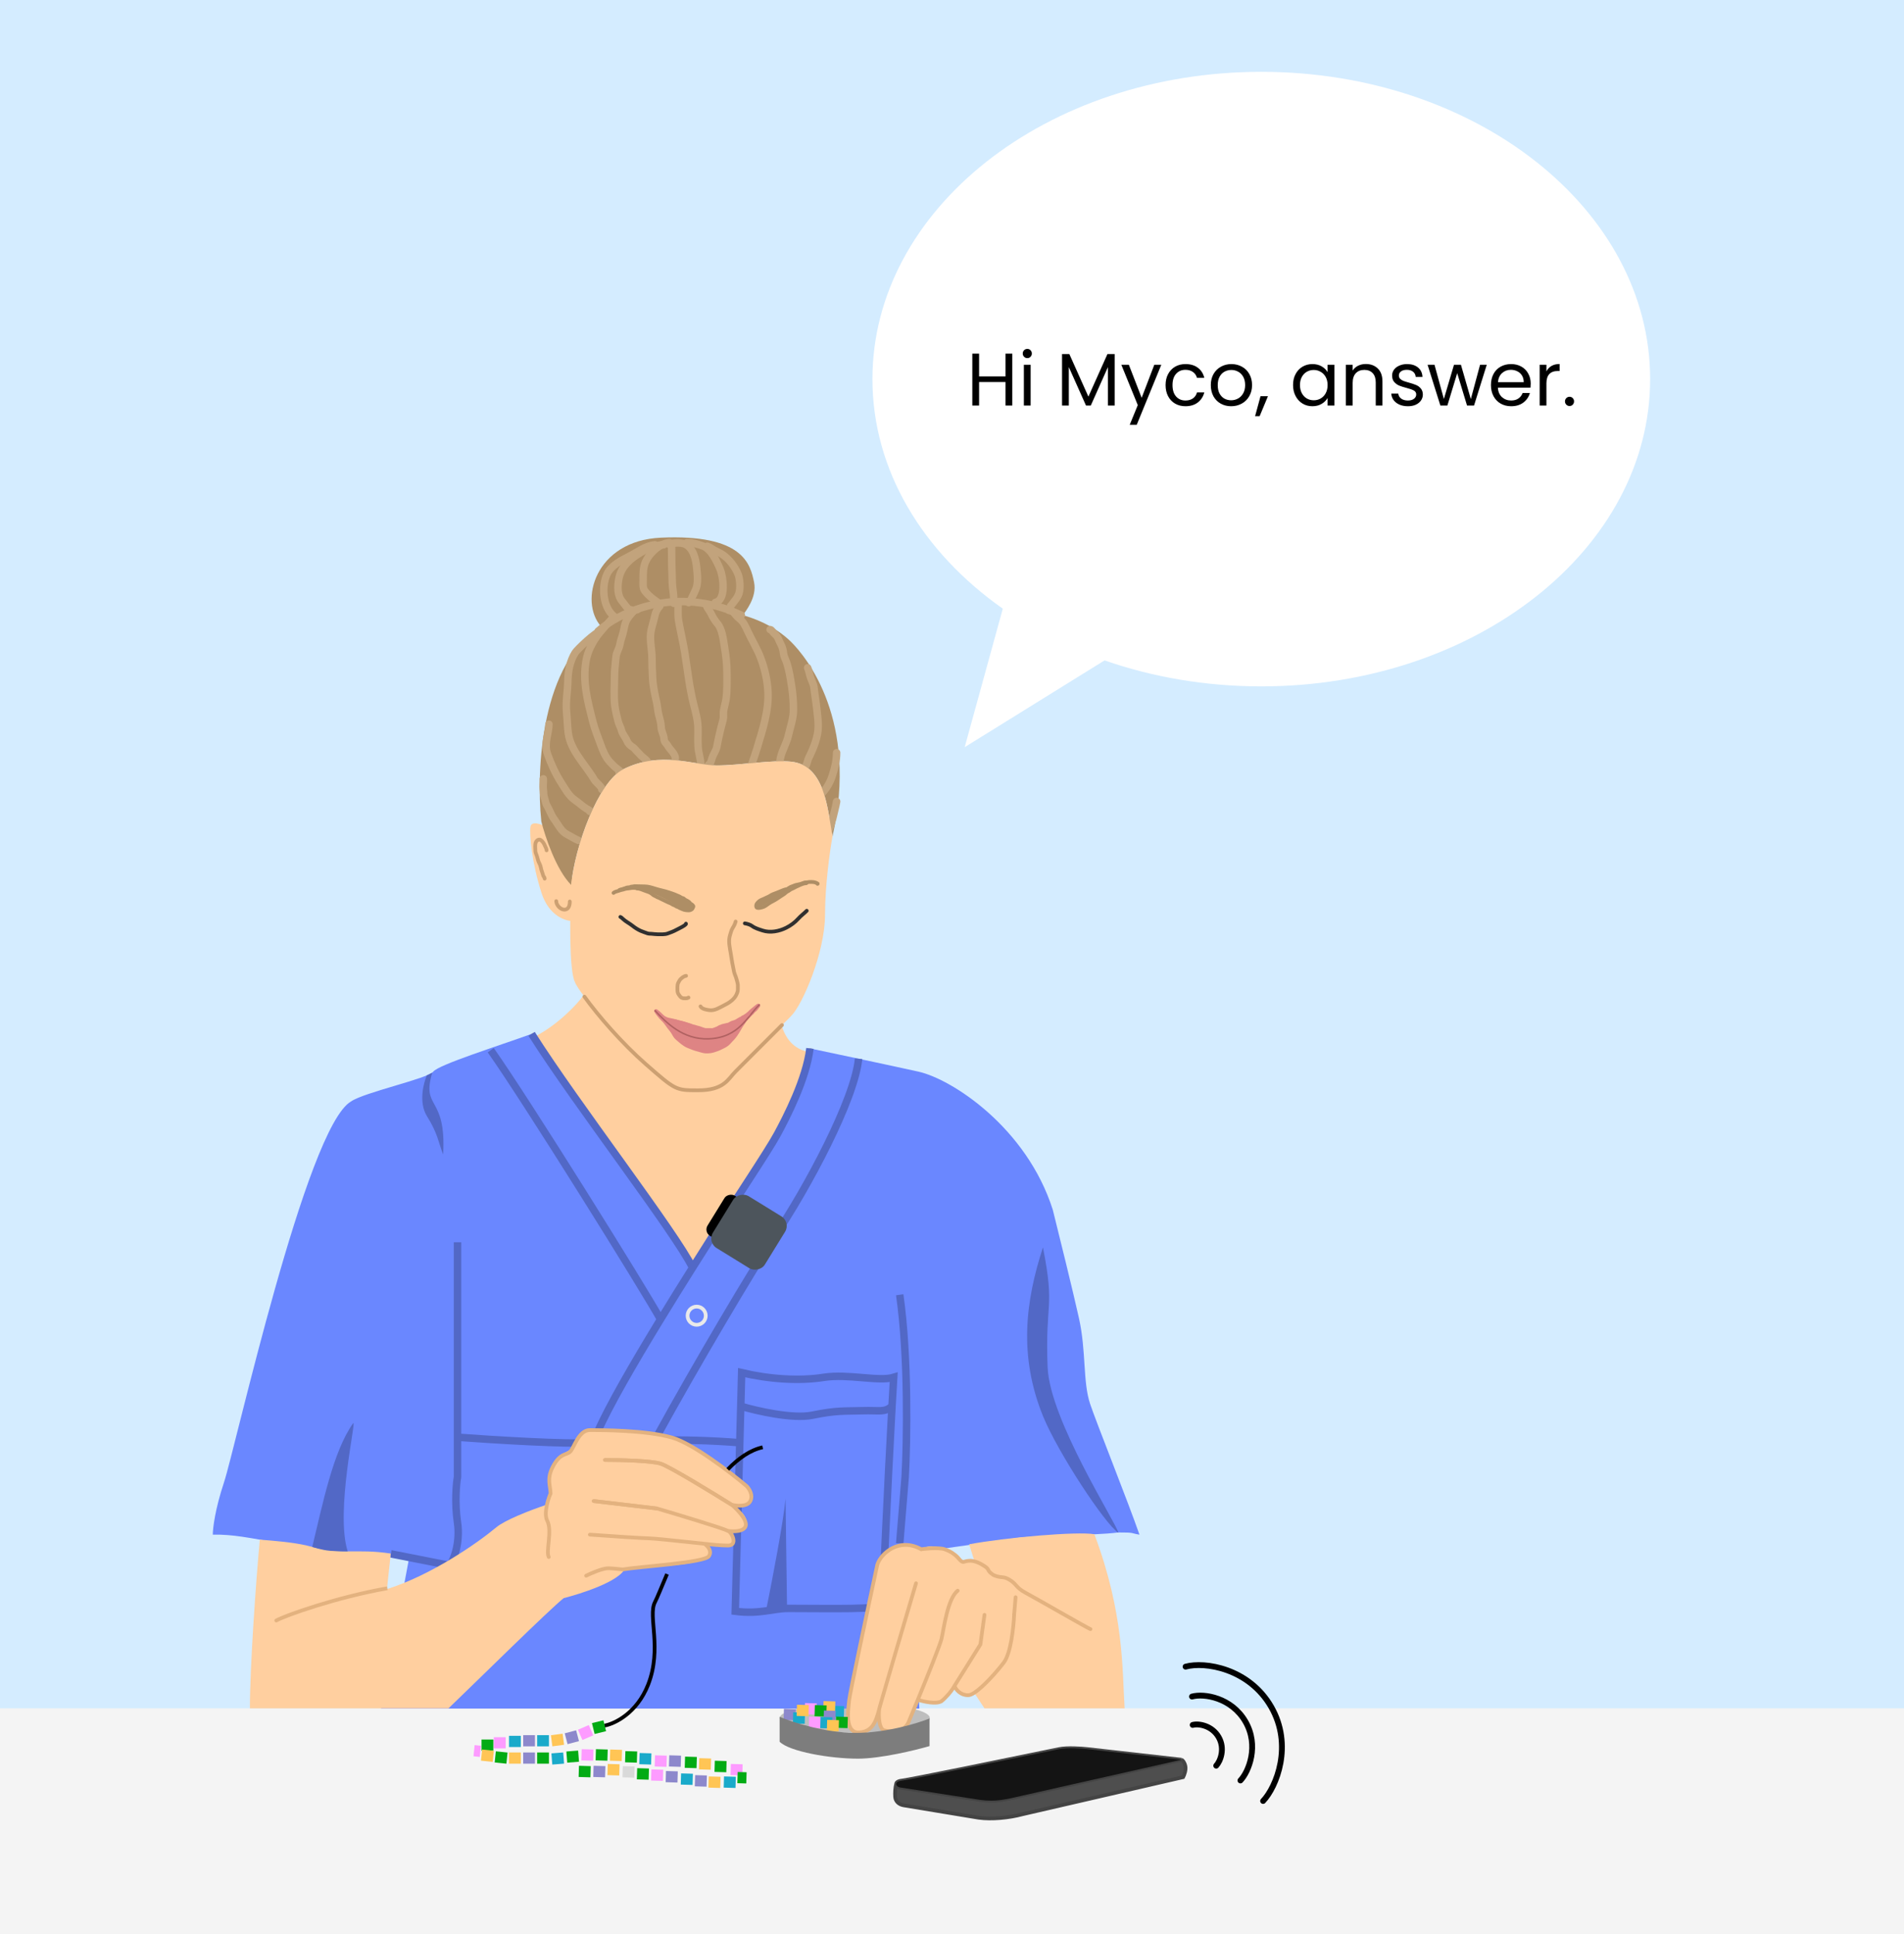 <svg width="255" height="259" viewBox="0 0 255 259" fill="none" xmlns="http://www.w3.org/2000/svg">
<rect x="0" y="0" width="255" height="259" fill="#333333" stroke="none"/>
<g clip-path="url(#clip0_871_4121)">
<rect width="259" height="255" transform="translate(255) rotate(90)" fill="#D4ECFF"/>
<rect x="-191.617" y="228.756" width="591.579" height="66.875" fill="#F4F4F4"/>
<path d="M131.081 243.408L121.027 241.745C120.411 241.643 119.927 241.232 119.888 240.609C119.857 240.116 119.875 239.496 120.023 238.883C120.032 238.69 120.242 238.501 120.761 238.444C121.822 238.326 135.247 235.58 141.827 234.222C142.926 233.995 144.849 234.127 145.673 234.222L158.247 235.642C158.374 235.702 158.607 235.922 158.743 236.448C158.879 236.974 158.608 237.686 158.455 237.977L136.887 242.951C135.142 243.421 132.822 243.647 131.081 243.408Z" fill="#4E4E4E"/>
<path d="M158.247 235.642C152.196 237.006 139.171 239.95 136.887 240.461C134.603 240.973 133.441 241.309 131.219 241.015L120.523 239.353C119.93 239.227 119.701 238.562 120.761 238.444C121.822 238.326 135.247 235.58 141.827 234.222C142.926 233.995 144.849 234.127 145.673 234.222L158.247 235.642ZM158.247 235.642C158.374 235.702 158.607 235.922 158.743 236.448C158.879 236.974 158.608 237.686 158.455 237.977L136.887 242.951C135.142 243.421 132.822 243.647 131.081 243.408L121.027 241.745C120.411 241.643 119.927 241.232 119.888 240.609C119.855 240.088 119.877 239.425 120.049 238.777" stroke="#444444" stroke-width="0.5"/>
<path d="M131.22 241.015L120.525 239.353C119.931 239.227 119.702 238.562 120.763 238.444C121.823 238.326 135.249 235.58 141.829 234.222C142.928 233.995 144.85 234.127 145.674 234.222L158.248 235.642C152.197 237.006 139.172 239.95 136.888 240.461C134.604 240.973 133.442 241.309 131.22 241.015Z" fill="#141414"/>
<ellipse cx="114.478" cy="230.058" rx="10.049" ry="1.961" fill="#BEBEBE"/>
<path d="M72.521 119.563C73.538 122.712 75.814 123.39 76.826 123.336V117.8L73.136 110.707C72.493 110.365 71.176 109.887 71.044 110.707C70.88 111.732 71.249 115.627 72.521 119.563Z" fill="#FFCF9F"/>
<path d="M72.497 110.001C71.76 102.78 72.561 88.707 80.497 83.884C77.497 80.501 79.697 72.401 88.497 72.001C99.497 71.501 100.497 75.501 100.997 78C101.397 80 99.83 81.876 99.497 82.376C102.997 83.376 104.997 85 105.997 86C107.997 88 114.997 96.501 111.497 112C110.83 108.334 110.497 102.5 105.997 102C103.463 101.719 98.997 102.5 95.997 102.5C92.997 102.5 88.497 100.5 83.497 103C80.103 104.697 76.997 113.334 76.497 118.5C74.497 116.5 72.997 112.001 72.497 110.001Z" fill="#AE8E65"/>
<path d="M89.648 72.663C88.326 72.783 87.031 74.032 86.493 75.157C86.105 75.969 86.135 76.824 86.135 77.695C86.135 78.141 86.056 78.71 86.335 79.094C86.631 79.501 87.095 79.941 87.501 80.233C87.622 80.32 88.213 80.735 88.184 80.764" stroke="#C2A37C" stroke-linecap="round"/>
<path d="M88.867 72.956C87.796 72.956 86.646 73.497 85.744 74.03C84.413 74.816 83.171 75.893 82.881 77.5C82.689 78.566 82.639 79.785 83.401 80.613C83.533 80.755 84.247 81.871 84.475 81.643" stroke="#C2A37C" stroke-linecap="round"/>
<path d="M87.695 72.956C86.464 73.073 85.391 73.919 84.333 74.458C83.245 75.013 81.838 75.712 81.297 76.882C80.541 78.515 80.723 81.321 82.214 82.514" stroke="#C2A37C" stroke-linecap="round"/>
<path d="M89.942 73.15C89.942 74.797 89.985 76.431 90.039 78.074C90.063 78.79 90.234 79.475 90.234 80.2C90.234 80.388 90.234 80.951 90.234 80.763" stroke="#C2A37C" stroke-linecap="round"/>
<path d="M89.553 72.858C90.102 72.701 91.111 72.616 91.657 72.831C92.871 73.31 93.201 74.921 93.311 76.063C93.395 76.94 93.551 78.146 93.164 78.964C92.897 79.53 92.188 81.195 92.188 80.569" stroke="#C2A37C" stroke-linecap="round"/>
<path d="M91.994 72.663C92.771 72.663 93.396 72.852 94.119 73.108C95.237 73.503 95.999 75.177 96.44 76.209C96.856 77.185 97.309 80.365 95.8 80.667" stroke="#C2A37C" stroke-linecap="round"/>
<path d="M94.725 73.15C95.018 73.238 95.409 73.533 95.685 73.687C96.053 73.893 96.436 74.04 96.786 74.278C97.701 74.902 98.465 75.925 98.868 76.951C99.103 77.552 99.18 78.808 98.976 79.441C98.766 80.095 98.251 80.617 97.848 81.154" stroke="#C2A37C" stroke-linecap="round"/>
<path d="M82.167 82.631C81.693 83.158 80.426 84.526 80.02 85.099C79.276 86.151 78.718 87.208 78.495 88.453C77.987 91.299 78.703 93.899 79.395 96.63C79.661 97.677 80.062 98.651 80.431 99.662C80.741 100.509 81.064 101.356 81.684 102.031C82.011 102.388 82.357 102.735 82.747 103.018C82.954 103.169 83.316 103.409 82.909 103.409" stroke="#C2A37C" stroke-linecap="round"/>
<path d="M80.436 84.544C79.827 84.544 77.29 86.986 77.028 87.41C76.302 88.584 76.078 89.894 76.049 91.273C76.021 92.624 75.748 93.959 75.881 95.315C75.973 96.259 75.98 97.204 76.102 98.147C76.415 100.562 78.442 102.424 79.607 104.437C79.765 104.71 80.842 105.593 80.597 105.716" stroke="#C2A37C" stroke-linecap="round"/>
<path d="M73.519 96.982C73.519 98.129 72.821 99.575 73.327 100.979C73.787 102.259 74.406 103.639 75.142 104.785C75.708 105.665 76.145 106.543 77.032 107.164C77.566 107.537 78.046 107.988 78.6 108.327C78.722 108.401 79.149 108.568 78.98 108.653M80.103 84.519C82.806 82.086 90.427 78.25 99.281 82.372" stroke="#C2A37C" stroke-linecap="round"/>
<path d="M72.763 104.294C72.797 104.663 72.709 105.329 72.763 105.696C72.826 106.122 72.763 106.371 72.898 106.776C73.036 107.189 73.072 107.59 73.3 107.959C73.644 108.513 73.814 109.16 74.206 109.675C74.732 110.367 75.132 111.327 75.953 111.738C76.466 111.994 76.938 112.325 77.469 112.538" stroke="#C2A37C" stroke-linecap="round"/>
<path d="M90.445 101.548C90.445 100.922 89.738 100.403 89.456 99.895C89.242 99.509 88.954 99.42 88.93 98.927C88.901 98.365 88.566 97.926 88.55 97.379C88.533 96.757 88.362 96.273 88.214 95.674C88.082 95.142 88.058 94.579 87.94 94.042C87.703 92.969 87.465 91.975 87.408 90.874C87.361 89.944 87.319 89.029 87.319 88.095C87.319 87.017 87.025 85.897 87.14 84.837C87.225 84.05 87.548 83.248 87.698 82.463C87.785 82.005 88.032 81.507 88.361 81.179" stroke="#C2A37C" stroke-linecap="round"/>
<path d="M94.614 81.084C94.735 81.447 95.071 81.818 95.24 82.179C95.457 82.641 95.744 83.107 96.077 83.495C96.73 84.252 96.865 85.63 97.025 86.579C97.225 87.771 97.362 88.921 97.362 90.137C97.362 91.294 97.409 92.563 97.225 93.706C97.139 94.234 96.961 94.76 96.898 95.29C96.856 95.65 96.942 96.026 96.846 96.379C96.531 97.538 96.227 98.779 96.014 99.958C95.909 100.543 95.514 101.013 95.351 101.548C95.271 101.811 95.171 102.31 94.898 102.401" stroke="#C2A37C" stroke-linecap="round"/>
<path d="M97.649 81.747C98.273 81.747 98.479 82.421 98.923 82.747C99.565 83.218 99.806 83.811 100.134 84.516C100.71 85.757 101.427 86.892 101.907 88.189C102.432 89.607 102.758 91.041 102.849 92.553C103.003 95.092 102.128 97.77 101.397 100.174C101.186 100.868 100.955 101.572 100.702 102.253C100.551 102.659 100.35 103.055 100.26 103.479C100.152 103.988 100.085 103.651 100.018 103.348" stroke="#C2A37C" stroke-linecap="round"/>
<path d="M103.139 84.305C103.365 84.333 103.551 84.741 103.729 84.873C104.206 85.227 104.297 85.765 104.566 86.252C104.791 86.662 104.89 87.046 104.939 87.51C104.984 87.933 105.205 88.285 105.339 88.684C105.688 89.718 105.852 90.819 106.024 91.894C106.193 92.962 106.266 93.982 106.266 95.063C106.266 96.207 105.833 97.391 105.581 98.505C105.347 99.545 104.752 100.45 104.523 101.49C104.478 101.695 104.381 102.979 104.087 102.684" stroke="#C2A37C" stroke-linecap="round"/>
<path d="M90.827 80.705C90.827 81.51 90.756 82.353 90.89 83.147C91.125 84.54 91.477 85.916 91.7 87.316C92.079 89.684 92.321 92.044 92.911 94.369C93.161 95.353 93.459 96.435 93.479 97.453C93.497 98.319 93.441 99.189 93.501 100.053C93.554 100.831 93.825 101.571 93.858 102.337C93.863 102.452 93.953 103.157 93.953 102.78" stroke="#C2A37C" stroke-linecap="round"/>
<path d="M108.165 89.421C108.311 89.75 108.404 90.207 108.502 90.558C108.646 91.079 108.963 91.542 109.017 92.084C109.107 92.979 109.285 93.855 109.375 94.758C109.46 95.6 109.586 96.386 109.586 97.237C109.586 98.68 108.938 100.233 108.302 101.506C108.126 101.857 108.042 102.692 107.691 102.779" stroke="#C2A37C" stroke-linecap="round"/>
<path d="M109.394 106.758C110.395 106.202 111.139 104.92 111.473 103.863C111.795 102.843 112.047 101.866 112.047 100.789" stroke="#C2A37C" stroke-linecap="round"/>
<path d="M110.91 111.4C110.967 111.086 111.201 110.822 111.268 110.495C111.343 110.126 111.491 109.778 111.573 109.41C111.729 108.709 111.927 108.043 112.047 107.326" stroke="#C2A37C" stroke-linecap="round"/>
<path d="M85.332 81.652C84.945 81.652 84.748 81.968 84.501 82.242C84.332 82.429 84.052 82.793 83.932 83.021C83.721 83.424 83.635 83.863 83.553 84.305C83.425 84.997 83.132 85.64 83.011 86.337C82.916 86.891 82.556 87.366 82.501 87.916C82.415 88.779 82.301 89.691 82.301 90.558C82.301 91.868 82.186 93.238 82.348 94.537C82.435 95.233 82.613 95.85 82.769 96.527C82.878 96.997 83.135 97.375 83.253 97.848C83.372 98.322 83.775 98.719 83.954 99.179C84.094 99.541 84.391 99.843 84.722 100.032C84.959 100.167 85.202 100.529 85.406 100.716C85.635 100.926 85.851 101.202 86.09 101.39C86.261 101.524 86.791 101.993 86.659 101.927" stroke="#C2A37C" stroke-linecap="round"/>
<path d="M83.495 103.001C80.101 104.698 76.995 113.334 76.495 118.501C76.329 122.167 76.195 129.901 76.995 131.501C77.144 131.932 77.813 132.871 78.129 133.286C77.418 134.38 74.657 137.289 71.594 138.821L90.242 177.45L110.083 143.501L108.355 140.891C107.196 140.647 105.495 140.001 104.679 137.317C105.009 137.005 105.735 136.305 105.995 136.001C107.495 134.501 110.495 127.501 110.495 122.501C110.495 118.501 111.162 113.834 111.495 112.001C110.829 108.334 110.495 102.501 105.995 102.001C103.461 101.719 98.995 102.501 95.995 102.501C92.995 102.501 88.495 100.501 83.495 103.001Z" fill="#FFCF9F"/>
<path d="M104.907 137.441C105.005 137.344 105.005 137.185 104.907 137.088C104.809 136.99 104.651 136.99 104.553 137.088L104.907 137.441ZM78.471 133.311C78.39 133.199 78.234 133.173 78.122 133.254C78.01 133.334 77.984 133.491 78.065 133.603L78.471 133.311ZM86.33 142.689C88.316 144.426 89.346 145.331 90.258 145.787C91.195 146.255 92.007 146.25 93.495 146.25V145.75C91.982 145.75 91.294 145.746 90.481 145.339C89.643 144.92 88.673 144.074 86.659 142.312L86.33 142.689ZM93.495 146.25C95.282 146.25 96.338 145.866 97.079 145.328C97.445 145.061 97.726 144.763 97.973 144.476C98.226 144.182 98.43 143.919 98.671 143.677L98.318 143.324C98.059 143.582 97.825 143.881 97.594 144.15C97.357 144.425 97.106 144.69 96.785 144.923C96.151 145.384 95.206 145.75 93.495 145.75V146.25ZM70.989 138.587L92.548 169.912L92.96 169.629L71.401 138.304L70.989 138.587ZM104.317 152.016C105.55 149.741 108.212 144.602 108.721 140.421L108.225 140.36C107.729 144.433 105.117 149.49 103.877 151.777L104.317 152.016ZM98.671 143.677C99.471 142.878 102.827 139.522 104.907 137.441L104.553 137.088C102.473 139.168 99.117 142.524 98.318 143.324L98.671 143.677ZM78.065 133.603C79.899 136.158 83.165 139.92 86.33 142.689L86.659 142.312C83.526 139.571 80.286 135.838 78.471 133.311L78.065 133.603Z" fill="#CCA072"/>
<path d="M30 198.501C31.5 194.001 41 151.001 47 147.501C48.763 146.266 57.291 144.439 58.025 143.502C58.758 142.564 66.695 140.077 71.201 138.445C77.107 147.783 90.532 165.144 92.76 169.771C95.391 165.582 102.866 154.178 104.102 151.897C105.339 149.616 107.976 144.518 108.479 140.391C111.645 141.057 119.4 142.701 123 143.501C127.5 144.501 137.5 151.001 141 162.001C141.833 165.334 143.7 172.901 144.5 176.501C145.5 181.001 145 185.001 146 188.001C146.8 190.401 151.105 201.167 152.605 205.501C151.385 205.308 152.05 205.201 149.757 205.21C146.271 205.661 139.018 205.509 135.821 206.001C133.104 206.418 125.928 207.436 122.132 207.958L123.13 228.796H51.026L54.796 208.596C37.666 207.522 33.867 205.389 28.5 205.501C28.5 204.667 28.8 202.101 30 198.501Z" fill="#6A87FF"/>
<path d="M59.349 154.594C59.801 146.618 56.407 148.615 57.892 143.642L57.167 144.001C56.705 145.06 56.057 147.631 57.167 149.442C58.651 151.825 58.642 152.779 59.349 154.594Z" fill="#5268C6"/>
<path d="M108.476 140.39C107.974 144.518 105.336 149.615 104.1 151.897C102.863 154.178 98.287 160.984 95.655 165.173C93.549 168.524 82.989 184.927 80.006 191.814M71.198 138.445C77.105 147.782 90.529 165.143 92.757 169.77M65.725 140.631C70.483 147.365 86.166 172.531 88.479 176.695M87.912 192.457C93.154 182.897 101.049 169.566 103.748 165.565C108.056 159.18 114.446 147.294 114.99 141.771M61.273 166.347V192.457M120.497 206.684L121.226 197.782C121.481 193.132 121.692 181.741 120.497 173.376M52.344 208.072L60.194 209.617C60.771 208.987 61.666 206.538 61.273 203.892C60.88 201.245 61.109 198.716 61.273 197.782V192.457M61.273 192.457C65.92 192.8 76.057 193.428 79.422 193.194C83.629 192.902 91.248 192.552 99.077 193.194M99.209 188.299L98.469 215.764C101.734 216.192 103.504 215.379 105.575 215.379C111.218 215.379 118.099 215.571 118.158 214.87C118.199 214.374 118.878 198.845 119.466 188.299M99.209 188.299L99.329 183.812C103.049 184.688 107.047 184.953 110.319 184.439C113.591 183.924 117.705 185.052 119.691 184.439C119.619 185.609 119.543 186.911 119.466 188.299M99.209 188.299C101.303 188.927 106.153 190.048 108.796 189.508C112.1 188.832 113.076 188.982 115.479 188.907C117.881 188.832 118.434 189.193 119.466 188.299" stroke="#5268C6"/>
<path d="M33.469 228.76C33.469 223.16 34.296 211.505 34.796 206.172C36.947 206.34 39.039 206.512 40.975 206.93C46.157 208.342 47.572 207.31 52.335 208.034L51.824 212.795C57.816 210.902 63.908 206.658 66.497 204.5C67.605 203.577 70.818 202.29 73.218 201.49C73.997 200.383 73.197 198.1 73.997 196.5C74.997 194.5 75.997 194.5 76.497 194C76.997 193.5 77.497 191.5 78.997 191.5C80.497 191.5 86.497 191.5 89.997 192.5C92.797 193.3 97.83 197.167 99.997 199C100.33 199.333 100.897 200.2 100.497 201C100.097 201.8 98.664 201.667 97.997 201.5C99.291 202.303 99.997 203 99.997 204C99.997 204.8 98.33 205 97.497 205C98.497 205.5 98.497 207 97.497 207C97.122 207 95.691 206.859 93.997 206.683C94.385 206.723 95.129 207.042 94.997 208C94.832 209.197 91.475 209.452 90.395 209.587C89.628 209.683 86.149 209.843 83.742 209.934C83.081 211.796 77.497 213.5 75.497 214C73.497 215.6 64.237 224.76 60.07 228.76H33.469Z" fill="#FFCF9F"/>
<path d="M146.571 205.447C150.571 216.106 150.287 223.593 150.621 228.76H131.847L130.476 226.677C130.168 226.876 129.898 226.994 129.688 227C128.652 227.029 127.958 226.222 127.843 225.733C127.459 226.452 126.666 227.345 126.088 227.806C125.391 228.243 123.684 227.859 122.918 227.612C122.458 228.732 122.025 229.776 121.683 230.596C121.073 232.065 119.177 231.933 118.305 231.683C117.625 231.248 117.66 229.318 117.755 228.839C117.328 230.453 116.906 231.861 115.101 231.992C113.016 232.143 113.636 228.687 113.724 227.659C113.794 226.837 116.269 215.21 117.497 209.5C117.997 208 120.335 206.14 123.362 207.469C123.515 207.426 124.123 206.942 125.018 207.078C125.27 207.073 126.115 207.198 127.47 207.742C129.164 208.423 128.455 209.255 129.22 209.045C129.848 208.872 129.993 208.502 130.5 209.045L129.8 206.792C134.636 205.884 144.25 205.042 146.571 205.447Z" fill="#FFCF9F"/>
<path d="M73.735 200.004L73.955 200.122L73.985 200.067V200.004H73.735ZM89.994 192.5L90.063 192.26L89.994 192.5ZM99.994 199L100.171 198.823L100.164 198.816L100.156 198.809L99.994 199ZM97.994 201.5L97.862 201.712L97.895 201.733L97.934 201.743L97.994 201.5ZM73.289 203.634L73.067 203.749L73.289 203.634ZM73.273 208.616C73.338 208.739 73.489 208.786 73.611 208.721C73.733 208.657 73.78 208.506 73.716 208.384L73.273 208.616ZM88.023 201.752L79.523 200.752L79.465 201.248L87.965 202.248L88.023 201.752ZM73.985 200.004C73.985 199.733 73.948 199.473 73.91 199.222C73.871 198.967 73.831 198.723 73.814 198.461C73.781 197.95 73.84 197.369 74.218 196.612L73.771 196.388C73.349 197.231 73.277 197.902 73.315 198.493C73.334 198.782 73.378 199.052 73.416 199.297C73.454 199.548 73.485 199.775 73.485 200.004H73.985ZM74.218 196.612C74.7 195.647 75.137 195.288 75.489 195.102C75.676 195.004 75.84 194.952 76.023 194.881C76.198 194.813 76.388 194.728 76.552 194.565L76.198 194.211C76.112 194.298 76.004 194.352 75.843 194.414C75.689 194.474 75.476 194.544 75.255 194.66C74.792 194.906 74.288 195.353 73.771 196.388L74.218 196.612ZM76.552 194.565C76.636 194.48 76.713 194.367 76.784 194.249C76.856 194.128 76.93 193.988 77.007 193.84C77.161 193.541 77.326 193.207 77.523 192.887C77.925 192.231 78.39 191.75 78.994 191.75V191.25C78.098 191.25 77.504 191.963 77.097 192.626C76.888 192.965 76.711 193.322 76.562 193.611C76.486 193.758 76.418 193.886 76.355 193.992C76.29 194.1 76.239 194.171 76.198 194.211L76.552 194.565ZM78.994 191.75C79.743 191.75 81.612 191.75 83.73 191.875C85.852 191.999 88.204 192.248 89.926 192.74L90.063 192.26C88.285 191.752 85.887 191.501 83.759 191.375C81.626 191.25 79.745 191.25 78.994 191.25V191.75ZM89.926 192.74C91.282 193.128 93.21 194.272 95.09 195.568C96.961 196.859 98.755 198.279 99.833 199.191L100.156 198.809C99.067 197.888 97.261 196.458 95.374 195.157C93.496 193.862 91.507 192.672 90.063 192.26L89.926 192.74ZM80.994 195.75C81.991 195.75 83.562 195.775 85.032 195.85C85.767 195.887 86.474 195.937 87.07 196.002C87.673 196.067 88.143 196.146 88.415 196.237L88.573 195.763C88.246 195.654 87.728 195.57 87.124 195.505C86.515 195.438 85.797 195.388 85.057 195.35C83.577 195.275 81.997 195.25 80.994 195.25V195.75ZM88.415 196.237C88.69 196.329 89.247 196.606 89.99 197.013C90.725 197.415 91.622 197.933 92.567 198.49C94.457 199.606 96.53 200.879 97.862 201.712L98.127 201.288C96.792 200.454 94.715 199.178 92.821 198.06C91.874 197.501 90.972 196.98 90.23 196.574C89.496 196.173 88.899 195.871 88.573 195.763L88.415 196.237ZM97.934 201.743C98.286 201.831 98.84 201.911 99.368 201.861C99.881 201.814 100.457 201.633 100.718 201.112L100.271 200.888C100.131 201.167 99.791 201.32 99.321 201.364C98.865 201.406 98.369 201.336 98.055 201.257L97.934 201.743ZM100.718 201.112C100.959 200.631 100.902 200.138 100.754 199.738C100.606 199.341 100.359 199.011 100.171 198.823L99.817 199.177C99.963 199.322 100.166 199.593 100.285 199.912C100.403 200.229 100.43 200.569 100.271 200.888L100.718 201.112ZM73.514 199.886C73.432 200.04 73.173 200.698 73.005 201.451C72.921 201.83 72.857 202.244 72.852 202.639C72.847 203.03 72.9 203.424 73.067 203.749L73.512 203.52C73.397 203.298 73.347 202.997 73.352 202.645C73.356 202.296 73.413 201.919 73.493 201.559C73.655 200.835 73.901 200.224 73.955 200.122L73.514 199.886ZM73.067 203.749C73.219 204.044 73.291 204.428 73.31 204.87C73.329 205.31 73.294 205.786 73.25 206.257C73.206 206.721 73.151 207.19 73.135 207.585C73.126 207.785 73.127 207.975 73.145 208.145C73.163 208.313 73.2 208.477 73.273 208.616L73.716 208.384C73.684 208.323 73.657 208.229 73.642 208.091C73.628 207.956 73.626 207.793 73.634 207.606C73.65 207.228 73.702 206.786 73.748 206.304C73.793 205.83 73.83 205.325 73.809 204.849C73.789 204.375 73.712 203.908 73.512 203.52L73.067 203.749Z" fill="#E3B27F"/>
<path d="M36.876 216.783C36.756 216.851 36.714 217.004 36.783 217.124C36.851 217.244 37.004 217.286 37.124 217.217L36.876 216.783ZM79.018 205.251C78.88 205.241 78.76 205.344 78.751 205.482C78.741 205.62 78.844 205.74 78.982 205.749L79.018 205.251ZM97.5 205L97.388 205.224L97.397 205.228L97.407 205.232L97.5 205ZM88 202L88.07 201.76L88.05 201.754L88.029 201.752L88 202ZM79.529 200.752C79.392 200.736 79.268 200.834 79.252 200.971C79.236 201.108 79.334 201.232 79.471 201.248L79.529 200.752ZM78.388 210.776C78.265 210.838 78.215 210.988 78.276 211.112C78.338 211.235 78.488 211.285 78.612 211.224L78.388 210.776ZM94 206.683L94.032 206.435L94.026 206.435L94 206.683ZM81 195.25C80.862 195.25 80.75 195.362 80.75 195.5C80.75 195.638 80.862 195.75 81 195.75V195.25ZM98 201.5L98.161 201.308L98.147 201.297L98.132 201.288L98 201.5ZM117.5 209.5L117.263 209.421L117.258 209.434L117.256 209.447L117.5 209.5ZM123.384 207.462L123.262 207.681L123.353 207.731L123.453 207.703L123.384 207.462ZM113.727 227.659L113.976 227.681L113.727 227.659ZM115.104 231.992L115.086 231.742L115.104 231.992ZM117.956 228.1L117.715 228.033L117.956 228.1ZM122.921 212.083C122.96 211.95 122.885 211.811 122.753 211.771C122.621 211.732 122.481 211.807 122.442 211.939L122.921 212.083ZM118.308 231.683L118.174 231.894L118.204 231.913L118.239 231.923L118.308 231.683ZM121.686 230.596L121.455 230.5L121.455 230.5L121.686 230.596ZM126.091 219.465L125.848 219.407L126.091 219.465ZM128.419 213.201C128.527 213.115 128.546 212.958 128.461 212.85C128.375 212.741 128.218 212.723 128.11 212.808L128.419 213.201ZM131.417 209.452L131.539 209.234L131.539 209.234L131.417 209.452ZM136.071 216.248C136.076 216.11 135.969 215.993 135.831 215.988C135.693 215.982 135.577 216.089 135.571 216.227L136.071 216.248ZM134.44 222.626L134.639 222.777L134.44 222.626ZM129.691 227L129.698 227.25L129.691 227ZM127.846 225.733L127.634 225.6L127.63 225.607L127.625 225.615L127.846 225.733ZM131.303 220.209L131.515 220.341L131.543 220.296L131.55 220.243L131.303 220.209ZM132.097 216.271C132.116 216.135 132.02 216.009 131.884 215.99C131.747 215.971 131.621 216.066 131.602 216.203L132.097 216.271ZM126.091 227.806L126.224 228.017L126.236 228.01L126.247 228.001L126.091 227.806ZM128.969 209.158L129.024 208.914L129.024 208.914L128.969 209.158ZM126.521 207.462L126.439 207.698L126.521 207.462ZM130.479 226.677L130.343 226.467L130.479 226.677ZM93.48 206.629L93.454 206.878L93.48 206.629ZM83.396 210.161L83.371 210.41L83.404 210.414L83.437 210.408L83.396 210.161ZM145.979 218.39C146.111 218.428 146.25 218.352 146.288 218.219C146.326 218.086 146.249 217.948 146.116 217.91L145.979 218.39ZM137.337 213.278L137.455 213.057L137.337 213.278ZM133.064 210.92L132.925 211.128L132.945 211.141L132.966 211.15L133.064 210.92ZM97.5 206.959L97.5 207.209L97.5 206.959ZM94.94 208.388L94.733 208.248L94.94 208.388ZM135.153 211.513L135.28 211.297L135.28 211.297L135.153 211.513ZM37.124 217.217C37.396 217.062 38.028 216.79 38.947 216.447C39.859 216.107 41.039 215.702 42.396 215.28C45.111 214.437 48.526 213.527 51.913 212.93L51.826 212.437C48.413 213.039 44.977 213.955 42.248 214.803C40.883 215.227 39.694 215.635 38.772 215.979C37.856 216.32 37.188 216.605 36.876 216.783L37.124 217.217ZM78.982 205.749C81.308 205.915 86.188 206.25 87 206.25V205.75C86.212 205.75 81.359 205.418 79.018 205.251L78.982 205.749ZM97.612 204.776C97.392 204.667 96.856 204.475 96.155 204.242C95.446 204.007 94.548 203.722 93.587 203.424C91.664 202.827 89.488 202.177 88.07 201.76L87.929 202.24C89.345 202.656 91.519 203.306 93.438 203.901C94.398 204.199 95.293 204.483 95.998 204.717C96.711 204.954 97.208 205.133 97.388 205.224L97.612 204.776ZM88.029 201.752L79.529 200.752L79.471 201.248L87.971 202.248L88.029 201.752ZM78.612 211.224C78.938 211.06 79.48 210.814 80.036 210.61C80.603 210.401 81.149 210.25 81.5 210.25V209.75C81.051 209.75 80.43 209.932 79.864 210.14C79.287 210.352 78.728 210.606 78.388 210.776L78.612 211.224ZM81 195.75C81.997 195.75 83.567 195.775 85.037 195.85C85.772 195.887 86.48 195.937 87.076 196.002C87.679 196.067 88.149 196.146 88.421 196.237L88.579 195.763C88.251 195.654 87.734 195.57 87.13 195.505C86.52 195.438 85.803 195.388 85.063 195.35C83.582 195.275 82.003 195.25 81 195.25V195.75ZM88.421 196.237C88.696 196.329 89.252 196.606 89.996 197.013C90.731 197.415 91.628 197.933 92.573 198.49C94.462 199.606 96.535 200.879 97.868 201.712L98.132 201.288C96.798 200.454 94.721 199.178 92.827 198.06C91.88 197.501 90.978 196.98 90.236 196.574C89.502 196.173 88.904 195.871 88.579 195.763L88.421 196.237ZM117.737 209.579C117.965 208.896 118.652 208.024 119.637 207.524C120.608 207.031 121.866 206.9 123.262 207.681L123.506 207.244C121.955 206.377 120.521 206.515 119.411 207.078C118.316 207.634 117.535 208.604 117.263 209.421L117.737 209.579ZM117.256 209.447C116.641 212.303 115.716 216.638 114.935 220.361C114.544 222.223 114.19 223.933 113.928 225.229C113.798 225.876 113.69 226.421 113.613 226.831C113.537 227.233 113.488 227.519 113.478 227.638L113.976 227.681C113.983 227.593 114.027 227.337 114.104 226.923C114.181 226.517 114.288 225.974 114.418 225.327C114.679 224.033 115.033 222.325 115.424 220.464C116.205 216.741 117.13 212.408 117.744 209.553L117.256 209.447ZM113.478 227.638C113.436 228.124 113.254 229.288 113.352 230.292C113.401 230.795 113.522 231.298 113.795 231.671C114.082 232.062 114.519 232.285 115.122 232.241L115.086 231.742C114.647 231.774 114.379 231.622 114.199 231.375C114.004 231.11 113.895 230.714 113.849 230.243C113.758 229.3 113.93 228.222 113.976 227.681L113.478 227.638ZM115.122 232.241C115.679 232.201 116.128 232.045 116.493 231.793C116.857 231.541 117.123 231.204 117.33 230.821C117.735 230.071 117.94 229.09 118.197 228.167L117.715 228.033C117.443 229.01 117.26 229.899 116.89 230.583C116.71 230.917 116.492 231.186 116.209 231.382C115.927 231.576 115.567 231.707 115.086 231.742L115.122 232.241ZM118.197 228.167C118.577 226.799 121.658 216.312 122.921 212.083L122.442 211.939C121.179 216.168 118.097 226.66 117.715 228.033L118.197 228.167ZM117.546 228.67C117.521 228.735 117.505 228.826 117.493 228.914C117.481 229.009 117.471 229.126 117.464 229.256C117.451 229.517 117.453 229.841 117.481 230.173C117.509 230.502 117.565 230.849 117.666 231.149C117.765 231.441 117.919 231.731 118.174 231.894L118.443 231.472C118.333 231.402 118.226 231.245 118.14 230.989C118.057 230.741 118.006 230.438 117.979 230.13C117.953 229.823 117.952 229.522 117.964 229.281C117.97 229.16 117.979 229.058 117.989 228.979C117.994 228.939 117.999 228.907 118.004 228.883C118.01 228.857 118.013 228.848 118.012 228.85L117.546 228.67ZM126.334 219.524C126.417 219.178 126.508 218.663 126.618 218.086C126.729 217.502 126.86 216.845 127.023 216.197C127.187 215.548 127.381 214.916 127.616 214.383C127.854 213.845 128.122 213.435 128.419 213.201L128.11 212.808C127.716 213.117 127.408 213.617 127.159 214.181C126.908 214.751 126.705 215.413 126.539 216.075C126.372 216.737 126.238 217.407 126.127 217.992C126.015 218.583 125.927 219.077 125.848 219.407L126.334 219.524ZM135.571 216.227C135.538 217.024 135.429 218.299 135.213 219.526C135.104 220.14 134.97 220.737 134.806 221.254C134.64 221.776 134.451 222.198 134.24 222.475L134.639 222.777C134.9 222.432 135.111 221.947 135.282 221.405C135.455 220.86 135.595 220.24 135.705 219.613C135.926 218.36 136.037 217.062 136.071 216.248L135.571 216.227ZM129.684 226.75C129.236 226.762 128.861 226.595 128.582 226.367C128.296 226.134 128.132 225.854 128.089 225.675L127.603 225.79C127.676 226.1 127.916 226.469 128.265 226.754C128.621 227.045 129.111 227.266 129.698 227.25L129.684 226.75ZM128.058 225.865L131.515 220.341L131.091 220.076L127.634 225.6L128.058 225.865ZM131.55 220.243L132.097 216.271L131.602 216.203L131.055 220.174L131.55 220.243ZM126.247 228.001C126.847 227.523 127.664 226.604 128.067 225.85L127.625 225.615C127.26 226.3 126.491 227.167 125.935 227.61L126.247 228.001ZM128.914 209.402C129.001 209.422 129.085 209.403 129.128 209.392C129.179 209.38 129.241 209.361 129.295 209.345C129.411 209.311 129.552 209.273 129.727 209.256C130.073 209.224 130.585 209.274 131.295 209.67L131.539 209.234C130.748 208.792 130.135 208.716 129.681 208.758C129.458 208.779 129.28 208.828 129.153 208.865C129.086 208.885 129.045 208.898 129.011 208.906C128.969 208.916 128.987 208.906 129.024 208.914L128.914 209.402ZM123.453 207.703C123.452 207.703 123.484 207.696 123.563 207.685C123.634 207.675 123.731 207.663 123.846 207.651C124.076 207.626 124.379 207.599 124.702 207.584C125.026 207.568 125.368 207.563 125.679 207.58C125.994 207.597 126.259 207.635 126.439 207.698L126.604 207.226C126.357 207.14 126.035 207.098 125.706 207.08C125.373 207.062 125.012 207.068 124.678 207.084C124.343 207.1 124.031 207.128 123.792 207.153C123.673 207.166 123.571 207.179 123.493 207.19C123.423 207.2 123.355 207.211 123.316 207.222L123.453 207.703ZM126.439 207.698C127.281 207.993 127.721 208.362 128.019 208.669C128.095 208.748 128.163 208.823 128.228 208.896C128.293 208.968 128.358 209.04 128.423 209.104C128.552 209.233 128.706 209.355 128.914 209.402L129.024 208.914C128.952 208.898 128.88 208.853 128.775 208.749C128.722 208.697 128.667 208.636 128.6 208.562C128.535 208.49 128.462 208.407 128.378 208.321C128.034 207.967 127.531 207.551 126.604 207.226L126.439 207.698ZM118.239 231.923C118.702 232.056 119.434 232.158 120.14 232.03C120.852 231.901 121.569 231.53 121.917 230.692L121.455 230.5C121.193 231.131 120.657 231.428 120.051 231.538C119.438 231.649 118.786 231.56 118.377 231.443L118.239 231.923ZM134.24 222.475C133.775 223.087 133.095 223.897 132.381 224.651C131.663 225.408 130.925 226.093 130.343 226.467L130.614 226.888C131.249 226.479 132.02 225.758 132.743 224.995C133.47 224.229 134.162 223.405 134.639 222.777L134.24 222.475ZM130.343 226.467C130.041 226.662 129.821 226.746 129.684 226.75L129.698 227.25C129.98 227.242 130.3 227.09 130.614 226.888L130.343 226.467ZM121.916 230.692C122.259 229.872 122.692 228.828 123.152 227.707L122.689 227.517C122.23 228.637 121.797 229.68 121.455 230.5L121.916 230.692ZM123.152 227.707C123.836 226.041 124.581 224.205 125.179 222.684C125.773 221.175 126.232 219.95 126.334 219.524L125.848 219.407C125.756 219.79 125.315 220.973 124.713 222.501C124.117 224.019 123.373 225.852 122.689 227.517L123.152 227.707ZM122.844 227.85C123.239 227.977 123.873 228.139 124.502 228.214C124.817 228.251 125.137 228.267 125.429 228.244C125.717 228.221 126.001 228.157 126.224 228.017L125.958 227.594C125.833 227.673 125.641 227.725 125.389 227.745C125.141 227.765 124.856 227.752 124.561 227.717C123.971 227.647 123.368 227.494 122.997 227.374L122.844 227.85ZM87 206.25C87.277 206.25 88.2 206.334 89.414 206.457C90.62 206.578 92.092 206.735 93.454 206.878L93.506 206.381C92.146 206.238 90.672 206.081 89.465 205.959C88.266 205.838 87.31 205.75 87 205.75V206.25ZM93.454 206.878C93.629 206.896 93.803 206.914 93.974 206.932L94.026 206.435C93.855 206.417 93.681 206.399 93.506 206.381L93.454 206.878ZM81.5 210.25C81.746 210.25 82.439 210.317 83.371 210.41L83.421 209.913C82.507 209.821 81.779 209.75 81.5 209.75V210.25ZM146.116 217.91C146.121 217.911 146.097 217.902 146.023 217.866C145.959 217.834 145.873 217.789 145.766 217.732C145.553 217.619 145.264 217.46 144.92 217.268C144.233 216.885 143.328 216.372 142.377 215.832C140.476 214.751 138.381 213.556 137.455 213.057L137.218 213.498C138.138 213.993 140.224 215.184 142.13 216.266C143.081 216.807 143.987 217.32 144.677 217.705C145.022 217.897 145.314 218.057 145.531 218.173C145.639 218.231 145.731 218.279 145.801 218.314C145.863 218.344 145.93 218.377 145.979 218.39L146.116 217.91ZM131.295 209.67C131.651 209.87 131.844 210.004 131.956 210.101C132.058 210.191 132.091 210.249 132.123 210.311C132.16 210.385 132.209 210.501 132.329 210.64C132.446 210.775 132.625 210.928 132.925 211.128L133.203 210.712C132.92 210.523 132.782 210.399 132.707 210.313C132.636 210.23 132.616 210.179 132.569 210.085C132.514 209.978 132.445 209.865 132.285 209.725C132.134 209.593 131.906 209.439 131.539 209.234L131.295 209.67ZM97.463 205.247C97.839 205.304 98.419 205.337 98.938 205.243C99.433 205.154 100.001 204.923 100.125 204.347L99.636 204.242C99.582 204.49 99.32 204.667 98.849 204.751C98.402 204.832 97.88 204.805 97.537 204.753L97.463 205.247ZM100.125 204.347C100.185 204.065 100.11 203.766 99.988 203.491C99.863 203.211 99.675 202.924 99.467 202.655C99.048 202.115 98.52 201.61 98.161 201.308L97.839 201.692C98.18 201.977 98.68 202.457 99.071 202.961C99.267 203.214 99.429 203.464 99.531 203.694C99.635 203.928 99.664 204.111 99.636 204.242L100.125 204.347ZM97.5 207.209C97.889 207.209 98.186 207.08 98.353 206.819C98.509 206.574 98.51 206.273 98.455 206.012C98.399 205.745 98.277 205.478 98.131 205.261C97.991 205.052 97.802 204.852 97.593 204.768L97.407 205.232C97.477 205.26 97.596 205.36 97.716 205.54C97.832 205.711 97.925 205.92 97.966 206.115C98.008 206.316 97.987 206.463 97.931 206.55C97.885 206.622 97.779 206.709 97.5 206.709L97.5 207.209ZM93.968 206.931C94.069 206.944 94.187 206.959 94.32 206.974L94.378 206.478C94.247 206.462 94.13 206.448 94.032 206.435L93.968 206.931ZM94.32 206.974C95.151 207.071 96.562 207.209 97.5 207.209L97.5 206.709C96.594 206.709 95.208 206.574 94.378 206.478L94.32 206.974ZM94.211 206.934C94.385 207.05 94.617 207.262 94.749 207.51C94.876 207.747 94.904 207.994 94.733 208.248L95.148 208.528C95.449 208.08 95.379 207.627 95.19 207.274C95.008 206.932 94.708 206.664 94.487 206.518L94.211 206.934ZM94.733 208.248C94.733 208.248 94.731 208.25 94.727 208.255C94.723 208.259 94.716 208.265 94.707 208.273C94.687 208.288 94.659 208.307 94.62 208.328C94.542 208.37 94.434 208.415 94.294 208.462C94.014 208.555 93.634 208.645 93.177 208.733C92.264 208.907 91.072 209.063 89.817 209.204C87.321 209.486 84.56 209.713 83.354 209.915L83.437 210.408C84.627 210.209 87.343 209.987 89.873 209.701C91.13 209.559 92.338 209.402 93.271 209.224C93.736 209.135 94.141 209.04 94.452 208.936C94.607 208.885 94.745 208.829 94.859 208.767C94.967 208.709 95.077 208.632 95.148 208.528L94.733 208.248ZM137.455 213.057C136.812 212.711 136.555 212.447 136.327 212.192C136.082 211.919 135.851 211.632 135.28 211.297L135.027 211.728C135.525 212.021 135.712 212.254 135.954 212.525C136.213 212.814 136.514 213.118 137.218 213.498L137.455 213.057ZM135.28 211.297C134.802 211.017 134.512 210.977 134.211 210.949C133.943 210.924 133.669 210.907 133.163 210.69L132.966 211.15C133.543 211.397 133.877 211.42 134.164 211.447C134.418 211.471 134.631 211.496 135.027 211.728L135.28 211.297Z" fill="#E3B27F"/>
<path d="M136.265 213.901C136.276 213.763 136.174 213.642 136.036 213.631C135.899 213.619 135.778 213.722 135.766 213.859L136.265 213.901ZM135.766 213.859L135.568 216.245L136.066 216.286L136.265 213.901L135.766 213.859Z" fill="#E3B27F"/>
<circle cx="93.303" cy="176.183" r="1.218" stroke="#E9E9E9" stroke-width="0.5"/>
<path d="M80.945 231.075C82.271 230.848 85.3 229.431 86.808 225.578C88.693 220.762 86.765 216.388 87.7 214.576C88.026 213.942 88.58 212.555 89.334 210.78M102.146 193.803C100.482 194.173 98.917 195.26 97.472 196.759" stroke="black" stroke-width="0.5"/>
<rect x="111.477" y="228.416" width="1.58" height="1.5" transform="rotate(1.702 111.477 228.416)" fill="#1AAACA"/>
<rect x="110.297" y="227.786" width="1.58" height="1.5" transform="rotate(1.702 110.297 227.786)" fill="#FFC555"/>
<rect x="104.992" y="228.824" width="1.58" height="1.5" transform="rotate(1.702 104.992 228.824)" fill="#8D88CC"/>
<rect x="106.234" y="229.285" width="1.58" height="1.5" transform="rotate(1.702 106.234 229.285)" fill="#1AAACA"/>
<rect x="79.281" y="230.737" width="1.58" height="1.5" transform="rotate(-13.726 79.281 230.737)" fill="#03AB14"/>
<rect x="107.812" y="228.051" width="1.58" height="1.5" transform="rotate(1.702 107.812 228.051)" fill="#FD9BFF"/>
<rect x="106.742" y="228.274" width="1.58" height="1.5" transform="rotate(1.702 106.742 228.274)" fill="#FFC555"/>
<rect x="77.406" y="231.625" width="1.58" height="1.5" transform="rotate(-23.417 77.406 231.625)" fill="#FD9BFF"/>
<rect x="75.633" y="232.103" width="1.58" height="1.5" transform="rotate(-14.688 75.633 232.103)" fill="#8D88CC"/>
<rect x="73.781" y="232.363" width="1.58" height="1.5" transform="rotate(-7.618 73.781 232.363)" fill="#FFC555"/>
<rect x="71.938" y="232.35" width="1.58" height="1.5" fill="#1AAACA"/>
<rect x="71.938" y="234.67" width="1.58" height="1.5" fill="#03AB14"/>
<rect x="73.852" y="234.793" width="1.58" height="1.5" transform="rotate(-4.482 73.852 234.793)" fill="#1AAACA"/>
<rect x="75.852" y="234.539" width="1.58" height="1.5" transform="rotate(-4.482 75.852 234.539)" fill="#03AB14"/>
<rect x="77.906" y="234.228" width="1.58" height="1.5" transform="rotate(1.702 77.906 234.228)" fill="#FD9BFF"/>
<rect x="79.812" y="234.228" width="1.58" height="1.5" transform="rotate(1.702 79.812 234.228)" fill="#03AB14"/>
<rect x="81.727" y="234.274" width="1.58" height="1.5" transform="rotate(1.702 81.727 234.274)" fill="#FFC555"/>
<rect x="83.758" y="234.488" width="1.58" height="1.5" transform="rotate(1.702 83.758 234.488)" fill="#03AB14"/>
<rect x="85.664" y="234.742" width="1.58" height="1.5" transform="rotate(1.702 85.664 234.742)" fill="#1AAACA"/>
<rect x="87.727" y="235.048" width="1.58" height="1.5" transform="rotate(1.702 87.727 235.048)" fill="#FD9BFF"/>
<rect x="89.633" y="235.048" width="1.58" height="1.5" transform="rotate(1.702 89.633 235.048)" fill="#8D88CC"/>
<rect x="91.75" y="235.225" width="1.58" height="1.5" transform="rotate(1.702 91.75 235.225)" fill="#03AB14"/>
<rect x="93.656" y="235.433" width="1.58" height="1.5" transform="rotate(1.702 93.656 235.433)" fill="#FFC555"/>
<rect x="95.734" y="235.773" width="1.58" height="1.5" transform="rotate(1.702 95.734 235.773)" fill="#03AB14"/>
<rect x="109.133" y="228.321" width="1.58" height="1.5" transform="rotate(1.702 109.133 228.321)" fill="#03AB14"/>
<rect x="111.969" y="229.867" width="1.58" height="1.5" transform="rotate(1.702 111.969 229.867)" fill="#03AB14"/>
<rect x="97.883" y="236.205" width="1.58" height="1.5" transform="rotate(1.702 97.883 236.205)" fill="#FD9BFF"/>
<rect x="108.367" y="229.868" width="1.58" height="1.5" transform="rotate(1.702 108.367 229.868)" fill="#FD9BFF"/>
<rect x="96.969" y="237.877" width="1.58" height="1.5" transform="rotate(1.702 96.969 237.877)" fill="#1AAACA"/>
<rect x="94.922" y="237.877" width="1.58" height="1.5" transform="rotate(1.702 94.922 237.877)" fill="#FFC555"/>
<rect x="93.094" y="237.704" width="1.58" height="1.5" transform="rotate(1.702 93.094 237.704)" fill="#8D88CC"/>
<rect x="110.344" y="229.048" width="1.58" height="1.5" transform="rotate(1.702 110.344 229.048)" fill="#8D88CC"/>
<rect x="91.219" y="237.471" width="1.58" height="1.5" transform="rotate(1.702 91.219 237.471)" fill="#1AAACA"/>
<rect x="109.898" y="229.914" width="1.58" height="1.5" transform="rotate(1.702 109.898 229.914)" fill="#1AAACA"/>
<rect x="89.195" y="237.151" width="1.58" height="1.5" transform="rotate(1.702 89.195 237.151)" fill="#8D88CC"/>
<rect x="87.242" y="236.932" width="1.58" height="1.5" transform="rotate(1.702 87.242 236.932)" fill="#FD9BFF"/>
<rect x="85.336" y="236.771" width="1.58" height="1.5" transform="rotate(1.702 85.336 236.771)" fill="#03AB14"/>
<rect x="83.414" y="236.5" width="1.58" height="1.5" transform="rotate(1.702 83.414 236.5)" fill="#D9D9D9"/>
<rect x="81.398" y="236.205" width="1.58" height="1.5" transform="rotate(1.702 81.398 236.205)" fill="#FFC555"/>
<rect x="79.5" y="236.452" width="1.58" height="1.5" transform="rotate(1.702 79.5 236.452)" fill="#8D88CC"/>
<rect x="77.539" y="236.453" width="1.58" height="1.5" transform="rotate(1.702 77.539 236.453)" fill="#03AB14"/>
<rect x="98.797" y="237.284" width="1.195" height="1.5" transform="rotate(1.702 98.797 237.284)" fill="#03AB14"/>
<rect x="70.07" y="234.67" width="1.58" height="1.5" fill="#8D88CC"/>
<rect x="68.172" y="234.67" width="1.58" height="1.5" fill="#FFC555"/>
<rect x="66.406" y="234.516" width="1.58" height="1.5" transform="rotate(5.899 66.406 234.516)" fill="#03AB14"/>
<rect x="63.57" y="233.686" width="0.847" height="1.5" transform="rotate(5.899 63.57 233.686)" fill="#FD9BFF"/>
<rect x="70.07" y="232.35" width="1.58" height="1.5" fill="#8D88CC"/>
<rect x="68.172" y="232.441" width="1.58" height="1.5" fill="#1AAACA"/>
<rect x="66.141" y="232.627" width="1.58" height="1.5" fill="#FD9BFF"/>
<rect x="64.492" y="232.936" width="1.58" height="1.5" fill="#03AB14"/>
<rect x="64.57" y="234.274" width="1.58" height="1.5" transform="rotate(5.899 64.57 234.274)" fill="#FFC555"/>
<rect x="110.781" y="230.302" width="1.58" height="1.5" transform="rotate(1.702 110.781 230.302)" fill="#FFC555"/>
<path d="M104.414 229.893V233.234C105.726 234.546 111.125 235.499 114.909 235.499C117.936 235.499 122.559 234.376 124.492 233.815V230.114C122.909 230.758 118.714 232.047 114.605 232.047C110.496 232.047 106.099 230.611 104.414 229.893Z" fill="#7D7D7D"/>
<path d="M73.203 113.865C73.203 113.664 73.066 113.466 72.996 113.282C72.88 112.983 72.694 112.675 72.427 112.492C72.169 112.315 71.855 112.545 71.752 112.809C71.627 113.132 71.698 113.575 71.698 113.917C71.698 114.233 71.883 114.477 71.946 114.771C72.004 115.049 72.128 115.429 72.269 115.682C72.433 115.979 72.453 116.402 72.586 116.723C72.661 116.906 72.694 117.084 72.759 117.263C72.823 117.441 72.944 117.454 72.944 117.655" stroke="#CCA072" stroke-width="0.5" stroke-linecap="round"/>
<path d="M74.495 120.666C74.495 121.191 75.064 121.817 75.597 121.808C76.191 121.798 76.312 121.189 76.312 120.718" stroke="#CCA072" stroke-width="0.5" stroke-linecap="round"/>
<path d="M83.089 122.784C83.159 122.792 83.388 123.011 83.448 123.068C83.816 123.414 84.303 123.645 84.701 123.962C85.037 124.23 85.403 124.466 85.795 124.644C86.076 124.771 86.362 124.847 86.646 124.961C86.858 125.046 87.036 125.028 87.263 125.044C87.546 125.064 87.821 125.111 88.105 125.111C88.523 125.111 89.028 125.146 89.427 125.002C89.815 124.863 90.23 124.712 90.588 124.51C90.725 124.434 91.96 123.865 91.87 123.685" stroke="#303030" stroke-width="0.5" stroke-linecap="round"/>
<path d="M99.754 123.648C100.038 123.688 100.482 123.816 100.711 123.99C101.113 124.295 101.667 124.449 102.141 124.607C103.16 124.946 104.367 124.704 105.303 124.231C105.904 123.928 106.473 123.511 106.919 123.01C107.263 122.623 107.681 122.325 108.047 121.959" stroke="#303030" stroke-width="0.5" stroke-linecap="round"/>
<path d="M82.17 119.568C82.388 119.373 82.736 119.348 82.994 119.243C83.201 119.159 83.417 119.149 83.628 119.068C83.878 118.971 84.149 118.99 84.405 118.935C84.695 118.872 85.062 118.91 85.355 118.922C85.619 118.933 85.889 118.959 86.147 119.017C86.364 119.067 86.572 119.168 86.788 119.204C87.486 119.32 88.194 119.682 88.822 119.978C89.165 120.14 89.492 120.316 89.83 120.485C90.187 120.664 90.519 120.878 90.872 121.062C91.041 121.15 91.201 121.261 91.369 121.355C91.534 121.446 91.685 121.481 91.843 121.583C92.006 121.689 92.387 121.847 92.576 121.777C92.694 121.734 92.752 121.663 92.793 121.546C92.811 121.495 92.861 121.452 92.867 121.399C92.876 121.316 92.788 121.245 92.743 121.188C92.657 121.079 92.49 121.048 92.418 120.934C92.348 120.824 92.188 120.694 92.07 120.638C91.907 120.561 91.702 120.473 91.588 120.329C91.544 120.273 91.501 120.279 91.438 120.266C91.327 120.244 91.206 120.173 91.113 120.11C90.977 120.017 90.806 119.971 90.659 119.9C90.344 119.748 90.003 119.642 89.672 119.526C89.038 119.303 88.367 119.193 87.727 118.989C87.284 118.848 86.795 118.695 86.325 118.695C85.877 118.695 85.429 118.667 84.98 118.667C84.884 118.667 84.8 118.71 84.706 118.72C84.632 118.728 84.556 118.719 84.484 118.741C84.441 118.753 84.413 118.796 84.373 118.805C84.218 118.837 84.022 118.811 83.875 118.877C83.781 118.919 83.685 118.964 83.581 118.975C83.493 118.985 83.45 119.037 83.377 119.058C83.297 119.081 83.206 119.094 83.124 119.111C83.058 119.126 83.031 119.174 82.958 119.174" stroke="#AE8E65" stroke-width="0.5" stroke-linecap="round"/>
<path d="M88.108 119.428C88.463 119.428 88.797 119.65 89.138 119.744C89.455 119.831 89.724 120.051 90.039 120.154C90.218 120.212 90.398 120.343 90.546 120.457C90.761 120.623 90.989 120.816 91.234 120.936C91.399 121.016 91.555 121.058 91.716 121.161C91.824 121.231 91.938 121.236 92.035 121.327C92.113 121.4 92.221 121.488 92.317 121.534C92.367 121.557 92.475 121.547 92.495 121.49C92.564 121.298 92.336 121.197 92.207 121.133C91.903 120.983 91.664 120.764 91.378 120.582C91.24 120.494 91.074 120.474 90.934 120.395C90.732 120.281 90.533 120.164 90.333 120.047C90.102 119.912 89.877 119.766 89.601 119.766" stroke="#AE8E65" stroke-width="0.5" stroke-linecap="round"/>
<path d="M85.323 118.977C85.682 118.977 85.978 119.137 86.317 119.257C86.482 119.315 86.639 119.37 86.802 119.429C87.013 119.505 87.233 119.619 87.393 119.779C87.563 119.95 87.83 119.994 88.011 120.142C88.045 120.17 88.115 120.172 88.158 120.189C88.306 120.248 88.442 120.334 88.588 120.399C88.965 120.567 89.317 120.771 89.702 120.921C89.819 120.967 89.965 121.036 90.064 121.115C90.141 121.177 90.245 121.187 90.333 121.231C90.409 121.269 90.495 121.316 90.561 121.37C90.649 121.443 90.758 121.414 90.849 121.483C91.002 121.599 91.231 121.669 91.406 121.752C91.695 121.888 91.982 121.905 92.295 121.905C92.412 121.905 92.676 121.788 92.701 121.652C92.717 121.568 92.758 121.53 92.758 121.433C92.758 121.24 92.696 121.232 92.561 121.117" stroke="#AE8E65" stroke-width="0.5" stroke-linecap="round"/>
<path d="M101.487 121.314C101.603 121.295 101.718 121.208 101.818 121.151C102.015 121.041 102.253 120.96 102.428 120.821C102.603 120.683 102.782 120.611 102.979 120.513C103.188 120.41 103.389 120.279 103.591 120.163C103.749 120.071 103.913 119.981 104.065 119.878C104.275 119.735 104.492 119.618 104.706 119.484C104.817 119.414 104.958 119.258 105.082 119.224C105.307 119.162 105.473 119.042 105.658 118.908C105.826 118.786 106.06 118.688 106.258 118.628C106.371 118.594 106.477 118.528 106.59 118.504C106.795 118.461 107.004 118.425 107.207 118.37C107.399 118.317 107.583 118.224 107.77 118.173C107.85 118.15 107.938 118.162 108.02 118.16C108.134 118.157 108.241 118.117 108.355 118.107C108.569 118.088 108.79 118.104 109.003 118.126C109.18 118.144 109.663 118.357 109.485 118.357" stroke="#AE8E65" stroke-width="0.5" stroke-linecap="round"/>
<path d="M101.348 121.37C101.266 121.365 101.274 121.204 101.298 121.139C101.36 120.973 101.483 120.853 101.608 120.732C101.8 120.546 102.071 120.461 102.312 120.356C102.453 120.295 102.586 120.224 102.725 120.159C102.828 120.111 102.971 120.059 103.064 119.992C103.35 119.784 103.721 119.663 104.049 119.54C104.352 119.426 104.64 119.304 104.934 119.18C105.088 119.115 105.24 119.083 105.414 119.062C105.483 119.054 105.751 118.97 105.685 118.948" stroke="#AE8E65" stroke-width="0.5" stroke-linecap="round"/>
<path d="M101.796 120.864C102.114 120.71 102.508 120.603 102.781 120.385" stroke="#AE8E65" stroke-width="0.5" stroke-linecap="round"/>
<path d="M101.29 121.398C101.29 121.757 102.099 121.504 102.264 121.434C102.475 121.346 102.7 121.178 102.885 121.042C103.091 120.891 103.299 120.783 103.527 120.666C103.908 120.47 104.252 120.225 104.605 119.99C104.754 119.891 104.913 119.802 105.057 119.696C105.19 119.599 105.298 119.464 105.445 119.39C105.577 119.322 105.7 119.257 105.813 119.161C105.926 119.065 106.127 119.012 106.259 118.936C106.487 118.804 106.724 118.694 106.963 118.589C107.28 118.448 107.627 118.272 107.992 118.272" stroke="#AE8E65" stroke-width="0.5" stroke-linecap="round"/>
<path d="M93.82 134.762C93.99 135.123 94.662 135.224 95.019 135.269C95.74 135.359 96.326 134.939 96.962 134.63C97.59 134.324 98.298 133.873 98.606 133.229C98.719 132.993 98.82 132.748 98.82 132.492C98.82 132.278 98.82 132.097 98.82 131.875C98.764 131.499 98.688 131.294 98.606 130.997C98.527 130.711 98.375 130.433 98.313 130.152C98.129 129.326 97.993 128.505 97.866 127.674C97.748 126.898 97.519 126.053 97.758 125.272C97.861 124.933 97.934 124.573 98.125 124.268C98.299 123.989 98.443 123.721 98.524 123.398" stroke="#CCA072" stroke-width="0.5" stroke-linecap="round"/>
<path d="M91.884 130.674C91.774 130.674 91.538 130.789 91.45 130.853C91.32 130.948 91.096 131.137 91.019 131.276C90.916 131.462 90.791 131.635 90.755 131.849C90.718 132.074 90.728 132.302 90.728 132.53C90.728 132.789 90.763 132.99 90.917 133.198C91.01 133.323 91.122 133.503 91.253 133.58C91.447 133.694 91.581 133.685 91.806 133.685C91.914 133.685 92.046 133.685 92.211 133.58" stroke="#CCA072" stroke-width="0.5" stroke-linecap="round"/>
<path d="M87.865 135.388C88.231 135.606 88.487 135.947 88.818 136.214C89.057 136.407 89.312 136.615 89.568 136.785C89.721 136.887 89.915 136.966 90.053 137.086C90.196 137.211 90.402 137.301 90.573 137.383C90.88 137.53 91.183 137.701 91.511 137.799C91.855 137.902 92.154 138.074 92.506 138.157C92.982 138.27 93.461 138.391 93.95 138.428C94.383 138.461 94.817 138.464 95.251 138.464C95.412 138.464 95.578 138.473 95.739 138.46C95.972 138.44 96.193 138.329 96.413 138.256C97.172 138.003 97.837 137.536 98.524 137.138C98.916 136.911 99.294 136.598 99.646 136.312C99.904 136.103 100.126 135.894 100.352 135.651C100.582 135.402 100.856 135.176 101.122 134.969C101.239 134.878 101.339 134.78 101.467 134.705C101.487 134.693 101.609 134.65 101.543 134.65" stroke="#DE8484" stroke-width="0.5" stroke-linecap="round"/>
<path d="M88.848 136.298C89.1 136.368 89.311 136.502 89.575 136.544C89.947 136.603 90.309 136.707 90.671 136.806C90.881 136.864 91.092 136.963 91.307 136.998C91.559 137.038 91.797 137.133 92.037 137.219C92.338 137.327 92.651 137.41 92.946 137.533C93.183 137.633 93.416 137.743 93.651 137.848C93.818 137.922 93.996 137.962 94.161 138.045C94.556 138.242 94.998 138.192 95.425 138.192C95.603 138.192 95.741 138.158 95.895 138.057C95.969 138.008 96.049 137.978 96.126 137.935C96.179 137.906 96.211 137.851 96.264 137.823C96.396 137.754 96.53 137.691 96.671 137.645C96.747 137.621 96.807 137.565 96.885 137.542C96.975 137.514 97.066 137.499 97.15 137.454C97.357 137.344 97.624 137.328 97.854 137.293C98.001 137.27 98.095 137.202 98.227 137.148C98.374 137.088 98.555 137.047 98.689 136.962C98.817 136.88 99.013 136.777 99.156 136.741" stroke="#DE8484" stroke-width="0.5" stroke-linecap="round"/>
<path d="M90.326 136.913C90.446 136.92 90.55 136.972 90.665 137.006C90.827 137.055 91.014 137.097 91.166 137.171C91.447 137.308 91.733 137.406 92.029 137.504C92.454 137.644 92.814 137.974 93.241 138.101C93.438 138.16 93.64 138.208 93.844 138.242" stroke="#DE8484" stroke-width="0.5" stroke-linecap="round"/>
<path d="M87.96 135.535C88.053 135.703 88.2 135.852 88.317 136.004C88.44 136.165 88.549 136.304 88.698 136.435C88.859 136.576 89.033 136.775 89.166 136.943C89.249 137.049 89.336 137.172 89.41 137.284C89.623 137.602 89.891 137.879 90.101 138.198C90.28 138.471 90.403 138.789 90.66 139.006C91.112 139.387 91.586 139.858 92.14 140.084C92.565 140.257 93.016 140.452 93.463 140.554C93.779 140.627 94.103 140.765 94.425 140.798C94.659 140.821 94.911 140.806 95.144 140.776C95.477 140.732 95.784 140.605 96.101 140.497C96.361 140.408 96.583 140.268 96.832 140.159C97.204 139.997 97.524 139.746 97.779 139.432C97.876 139.313 97.996 139.217 98.097 139.103C98.252 138.929 98.385 138.764 98.52 138.575C98.901 138.041 99.175 137.43 99.572 136.908C99.689 136.754 99.781 136.577 99.88 136.413C99.913 136.358 99.976 136.314 100.021 136.268C100.1 136.185 100.152 136.081 100.224 135.993C100.333 135.862 100.476 135.758 100.6 135.653C100.673 135.591 100.852 135.446 100.852 135.363" stroke="#DE8484" stroke-width="0.5" stroke-linecap="round"/>
<path d="M90.862 137.528C91.021 137.802 91.287 137.93 91.5 138.143C91.634 138.277 91.851 138.282 91.988 138.419C92.073 138.504 92.172 138.554 92.278 138.611C92.468 138.711 92.669 138.824 92.867 138.903C93.29 139.072 93.737 139.132 94.181 139.215C94.637 139.3 95.135 139.185 95.594 139.176C95.721 139.174 95.853 139.19 95.979 139.174C96.092 139.159 96.2 139.112 96.314 139.104C96.512 139.089 96.707 139.058 96.889 138.969C96.984 138.922 97.07 138.854 97.164 138.81C97.279 138.756 97.379 138.75 97.479 138.66C97.627 138.526 97.782 138.356 97.909 138.206C98.088 137.994 98.33 137.89 98.556 137.739C98.758 137.603 98.902 137.496 99.028 137.29C99.093 137.185 99.235 137.007 99.046 137.23C98.712 137.625 98.314 137.959 97.983 138.354C97.896 138.458 97.849 138.577 97.772 138.684C97.624 138.892 97.335 139.046 97.141 139.215C96.868 139.451 96.551 139.621 96.272 139.852C96.139 139.961 95.988 140.087 95.834 140.166C95.73 140.22 95.583 140.238 95.512 140.333" stroke="#DE8484" stroke-width="0.5" stroke-linecap="round"/>
<path d="M89.511 137.11C89.786 137.11 90.019 137.35 90.225 137.515C90.328 137.598 90.41 137.702 90.525 137.769C90.66 137.847 90.784 137.911 90.888 138.03C91.437 138.662 92.105 139.142 92.882 139.467C93.198 139.599 93.545 139.681 93.877 139.762C94.096 139.815 94.316 139.857 94.54 139.885C94.653 139.899 94.813 139.932 94.929 139.904C95.066 139.872 94.809 139.688 94.776 139.674C94.521 139.567 94.237 139.596 93.97 139.553C93.525 139.481 93.109 139.251 92.655 139.251C92.595 139.251 92.476 139.178 92.488 139.201" stroke="#DE8484" stroke-width="0.5" stroke-linecap="round"/>
<path d="M97.949 138.055C97.602 138.163 97.27 138.47 96.971 138.66C96.674 138.849 96.372 139.047 96.043 139.178C96.017 139.188 95.99 139.2 95.962 139.2C95.851 139.2 96.153 139.087 96.248 139.03C97.162 138.481 98.041 137.879 98.91 137.261C99.247 137.022 98.22 137.721 97.851 137.909C97.657 138.009 96.983 138.322 97.611 138.101C97.639 138.091 97.982 137.929 98.03 137.952C98.045 137.96 98.018 137.984 98.008 137.998C97.961 138.067 97.749 138.326 97.73 138.349C97.561 138.556 97.446 138.696 97.268 138.895C97.167 139.008 96.95 139.069 96.95 139.221C96.95 139.353 97.169 139.077 97.274 138.997C97.547 138.788 97.806 138.562 98.051 138.32C98.264 138.109 98.484 137.731 98.758 137.593C99.18 137.383 98.199 138.355 97.884 138.706C97.589 139.034 97.359 139.303 97.004 139.561C96.413 139.992 95.541 140.242 94.817 140.242C94.384 140.242 94.004 140.178 93.602 140.015C93.269 139.88 92.936 139.747 92.609 139.588C92.318 139.447 92.019 139.342 91.71 139.248C91.494 139.182 91.21 139.146 91.081 138.935C90.996 138.796 91.205 138.833 91.286 138.833C92.101 138.828 92.917 138.833 93.732 138.833C93.977 138.833 94.321 138.892 94.555 138.808C94.625 138.783 94.41 138.772 94.337 138.762C94.094 138.729 93.853 138.702 93.608 138.692C93.437 138.685 93.303 138.687 93.135 138.687C93.026 138.687 92.711 138.638 92.809 138.687C92.878 138.722 93.141 138.711 93.197 138.716C93.604 138.757 94.01 138.803 94.418 138.833C95.105 138.882 96.079 139.06 96.72 138.706C96.938 138.586 96.968 138.381 97.09 138.19C97.117 138.148 97 138.232 96.955 138.255C96.627 138.423 96.287 138.567 95.948 138.714C95.567 138.879 95.186 139.048 94.801 139.205C94.725 139.236 94.497 139.313 94.579 139.313C95.055 139.313 95.551 139.278 96.021 139.21C96.103 139.199 96.338 139.121 96.259 139.143C96.094 139.188 95.931 139.285 95.784 139.367C95.34 139.614 95.658 139.519 95.929 139.413C96.14 139.331 96.768 139.08 96.124 139.289C95.96 139.342 94.896 139.591 94.876 139.804C94.867 139.904 96.065 139.453 96.167 139.399C96.201 139.382 96.264 139.304 96.226 139.302C95.997 139.29 95.735 139.433 95.546 139.54C94.875 139.92 95.653 139.83 95.956 139.729C96.127 139.672 96.465 139.486 96.064 139.615C95.763 139.713 95.396 139.843 95.179 140.085C95.074 140.202 94.767 140.339 95.114 140.339C95.236 140.339 95.366 140.325 95.487 140.339C95.6 140.351 95.278 140.433 95.168 140.463C94.845 140.552 94.44 140.485 94.107 140.485C93.881 140.485 93.69 140.499 93.494 140.366C93.128 140.117 92.647 140.01 92.242 139.831C92.028 139.737 91.875 139.708 91.875 139.464C91.875 139.239 91.875 139.014 91.875 138.789C91.875 138.626 91.875 138.462 91.875 138.298C91.875 138.18 91.875 138.77 91.875 138.652C91.875 138.57 91.827 138.254 91.945 138.33C92.248 138.527 92.595 138.492 92.944 138.492" stroke="#DE8484" stroke-width="0.5" stroke-linecap="round"/>
<path d="M89.834 137.521C90.518 137.591 90.875 138.094 91.311 138.563C91.402 138.661 91.497 138.784 91.292 138.784C91.109 138.784 91.06 138.689 90.946 138.571C90.843 138.462 90.704 138.422 90.612 138.298C90.526 138.183 90.441 138.071 90.347 137.963C90.331 137.945 90.015 137.761 90.099 137.699C90.125 137.679 90.14 137.752 90.158 137.78C90.246 137.914 90.333 138.046 90.441 138.166C90.573 138.311 90.728 138.429 90.855 138.579C90.997 138.748 91.161 138.908 91.292 139.086C91.375 139.2 91.292 139.008 91.292 138.93" stroke="#DE8484" stroke-width="0.5" stroke-linecap="round"/>
<path d="M101.539 134.683C101.529 134.722 101.491 134.761 101.463 134.789C101.418 134.837 101.389 134.886 101.354 134.941C101.284 135.051 101.212 135.123 101.119 135.212C101.031 135.297 100.902 135.365 100.835 135.467C100.767 135.573 100.656 135.679 100.56 135.763C100.453 135.857 100.365 135.959 100.267 136.062C100.173 136.161 100.077 136.25 99.994 136.361C99.91 136.475 99.786 136.532 99.697 136.64C99.556 136.813 99.401 136.984 99.229 137.126" stroke="#DE8484" stroke-width="0.5" stroke-linecap="round"/>
<path d="M94.956 138.352C95.187 138.352 95.36 138.256 95.571 138.173C95.791 138.087 96.016 138 96.232 137.905C96.339 137.859 96.431 137.771 96.535 137.729C96.586 137.708 96.644 137.719 96.695 137.696C96.728 137.681 96.742 137.646 96.779 137.638C96.998 137.589 97.216 137.526 97.434 137.481C97.734 137.419 98.038 137.349 98.329 137.299C98.385 137.289 98.429 137.262 98.473 137.231C98.512 137.202 98.623 137.207 98.672 137.199C98.694 137.196 98.834 137.114 98.852 137.097" stroke="#DE8484" stroke-linecap="round"/>
<path d="M87.68 135.281C89.228 136.945 91.466 139.228 94.889 139.108C99.069 138.962 100.106 135.984 101.748 134.507" stroke="#B06161" stroke-width="0.2"/>
<path d="M96.929 137.599C97.135 137.58 97.521 137.382 97.658 137.211C97.854 136.966 98.18 136.92 98.458 136.821C98.765 136.713 99.007 136.459 99.32 136.358C99.406 136.33 99.423 136.247 99.502 136.221C99.593 136.191 99.681 136.15 99.758 136.092C99.912 135.977 100.076 135.91 100.211 135.775" stroke="#DE8484" stroke-width="0.5" stroke-linecap="round"/>
<path d="M90.267 136.727C90.415 136.74 90.546 136.788 90.687 136.831C90.932 136.904 91.196 136.917 91.435 137C91.839 137.141 92.279 137.223 92.675 137.399C92.783 137.447 92.908 137.454 93.021 137.484C93.141 137.517 93.263 137.57 93.382 137.594C93.688 137.655 93.966 137.783 94.259 137.889C94.516 137.982 94.776 138.07 95.026 138.18C95.195 138.255 95.375 138.323 95.562 138.326C95.88 138.332 96.171 138.329 96.477 138.242" stroke="#DE8484" stroke-width="0.5" stroke-linecap="round"/>
<path d="M93.505 137.8C93.683 137.815 93.858 137.869 94.036 137.889C94.125 137.899 94.209 137.918 94.294 137.947C94.391 137.98 94.489 137.976 94.585 138.002C94.833 138.07 95.058 138.073 95.315 138.073C95.552 138.073 95.788 138.085 96.021 138.043C96.123 138.025 96.432 138.03 96.33 138.011C96.27 138.001 96.199 138.01 96.138 138.01C95.888 138.01 95.636 138.003 95.385 138.015C94.962 138.034 94.562 138.037 94.148 137.971C94.072 137.958 93.846 137.926 93.922 137.926C94.101 137.926 94.28 137.926 94.459 137.926C95.25 137.926 96.076 137.989 96.852 137.821" stroke="#DE8484" stroke-width="0.5" stroke-linecap="round"/>
<path d="M139.681 189.614C136.406 181.523 137.346 174.219 139.681 167.033C141.322 175.35 139.959 174.167 140.305 183.069C140.578 190.103 149.491 203.904 149.783 205.254C147.981 204.089 141.625 194.417 139.681 189.614Z" fill="#5268C6"/>
<path d="M47.291 190.591C44.607 194.339 43.206 201.446 41.82 207.147C41.82 207.147 43.084 207.573 44.206 207.664C45.329 207.755 46.568 207.744 46.568 207.744C44.86 202.39 47.833 189.835 47.291 190.591Z" fill="#5268C6"/>
<path d="M105.205 200.695C104.922 203.766 103.404 211.672 102.68 215.241H105.407L105.205 200.695Z" fill="#5268C6"/>
<path d="M169.165 241.166C170.959 239.277 173.214 233.698 170.242 228.55C167.27 223.403 161.364 222.464 158.781 223.181" stroke="black" stroke-width="0.778" stroke-linecap="round"/>
<path d="M166.128 238.42C167.249 237.24 168.658 233.755 166.801 230.539C164.944 227.322 161.254 226.736 159.641 227.184" stroke="black" stroke-width="0.778" stroke-linecap="round"/>
<path d="M162.885 236.439C163.429 235.866 164.113 234.173 163.211 232.612C162.31 231.05 160.518 230.765 159.734 230.982" stroke="black" stroke-width="0.778" stroke-linecap="round"/>
<path d="M168.922 91.911C197.684 91.911 221 73.489 221 50.765C221 28.04 197.684 9.618 168.922 9.618C140.16 9.618 116.844 28.04 116.844 50.765C116.844 62.989 123.591 73.969 134.304 81.505L129.2 100.051L147.934 88.433C154.354 90.669 161.454 91.911 168.922 91.911Z" fill="white"/>
<path d="M135.576 47.358V54.308H134.668V51.157H131.128V54.308H130.221V47.358H131.128V50.409H134.668V47.358H135.576ZM137.594 47.956C137.421 47.956 137.274 47.896 137.155 47.776C137.035 47.657 136.975 47.511 136.975 47.338C136.975 47.165 137.035 47.019 137.155 46.899C137.274 46.779 137.421 46.719 137.594 46.719C137.76 46.719 137.899 46.779 138.012 46.899C138.132 47.019 138.192 47.165 138.192 47.338C138.192 47.511 138.132 47.657 138.012 47.776C137.899 47.896 137.76 47.956 137.594 47.956ZM138.032 48.843V54.308H137.125V48.843H138.032ZM149.287 47.407V54.308H148.38V49.162L146.086 54.308H145.448L143.145 49.152V54.308H142.237V47.407H143.214L145.767 53.111L148.32 47.407H149.287ZM155.532 48.843L152.242 56.88H151.304L152.381 54.248L150.178 48.843H151.185L152.9 53.271L154.595 48.843H155.532ZM156.105 51.566C156.105 51 156.218 50.508 156.444 50.09C156.67 49.664 156.983 49.335 157.382 49.103C157.787 48.87 158.249 48.754 158.768 48.754C159.439 48.754 159.991 48.916 160.423 49.242C160.862 49.568 161.151 50.02 161.291 50.598H160.313C160.22 50.266 160.037 50.003 159.765 49.81C159.499 49.618 159.167 49.521 158.768 49.521C158.249 49.521 157.83 49.701 157.511 50.06C157.192 50.412 157.033 50.914 157.033 51.566C157.033 52.224 157.192 52.732 157.511 53.091C157.83 53.45 158.249 53.63 158.768 53.63C159.167 53.63 159.499 53.536 159.765 53.35C160.031 53.164 160.214 52.898 160.313 52.553H161.291C161.144 53.111 160.852 53.56 160.413 53.899C159.974 54.231 159.426 54.397 158.768 54.397C158.249 54.397 157.787 54.281 157.382 54.048C156.983 53.816 156.67 53.487 156.444 53.061C156.218 52.636 156.105 52.137 156.105 51.566ZM164.884 54.397C164.373 54.397 163.907 54.281 163.488 54.048C163.076 53.816 162.751 53.487 162.511 53.061C162.279 52.629 162.162 52.13 162.162 51.566C162.162 51.007 162.282 50.515 162.521 50.09C162.767 49.658 163.1 49.329 163.518 49.103C163.937 48.87 164.406 48.754 164.924 48.754C165.443 48.754 165.911 48.87 166.33 49.103C166.749 49.329 167.078 49.654 167.317 50.08C167.563 50.505 167.686 51 167.686 51.566C167.686 52.13 167.56 52.629 167.307 53.061C167.062 53.487 166.726 53.816 166.3 54.048C165.875 54.281 165.403 54.397 164.884 54.397ZM164.884 53.6C165.21 53.6 165.516 53.523 165.802 53.37C166.088 53.217 166.317 52.988 166.49 52.682C166.669 52.377 166.759 52.004 166.759 51.566C166.759 51.127 166.673 50.755 166.5 50.449C166.327 50.143 166.101 49.917 165.822 49.771C165.543 49.618 165.24 49.541 164.914 49.541C164.582 49.541 164.276 49.618 163.997 49.771C163.724 49.917 163.505 50.143 163.339 50.449C163.173 50.755 163.09 51.127 163.09 51.566C163.09 52.011 163.169 52.386 163.329 52.692C163.495 52.998 163.714 53.227 163.987 53.38C164.26 53.526 164.559 53.6 164.884 53.6ZM169.817 53.051L168.7 55.733H168.092L168.82 53.051H169.817ZM173.176 51.556C173.176 50.997 173.289 50.508 173.515 50.09C173.741 49.664 174.05 49.335 174.442 49.103C174.841 48.87 175.283 48.754 175.768 48.754C176.247 48.754 176.662 48.857 177.015 49.063C177.367 49.269 177.629 49.528 177.802 49.84V48.843H178.72V54.308H177.802V53.291C177.623 53.61 177.354 53.876 176.995 54.088C176.642 54.294 176.23 54.397 175.758 54.397C175.273 54.397 174.834 54.278 174.442 54.038C174.05 53.799 173.741 53.463 173.515 53.031C173.289 52.599 173.176 52.107 173.176 51.556ZM177.802 51.566C177.802 51.153 177.719 50.794 177.553 50.489C177.387 50.183 177.161 49.95 176.875 49.791C176.596 49.624 176.287 49.541 175.948 49.541C175.609 49.541 175.299 49.621 175.02 49.781C174.741 49.94 174.518 50.173 174.352 50.479C174.186 50.784 174.103 51.143 174.103 51.556C174.103 51.974 174.186 52.34 174.352 52.652C174.518 52.958 174.741 53.194 175.02 53.36C175.299 53.52 175.609 53.6 175.948 53.6C176.287 53.6 176.596 53.52 176.875 53.36C177.161 53.194 177.387 52.958 177.553 52.652C177.719 52.34 177.802 51.978 177.802 51.566ZM182.915 48.744C183.58 48.744 184.119 48.946 184.531 49.352C184.943 49.751 185.149 50.329 185.149 51.087V54.308H184.252V51.217C184.252 50.671 184.115 50.256 183.843 49.97C183.57 49.678 183.198 49.531 182.726 49.531C182.247 49.531 181.865 49.681 181.579 49.98C181.3 50.279 181.16 50.715 181.16 51.286V54.308H180.253V48.843H181.16V49.621C181.34 49.342 181.583 49.126 181.888 48.973C182.201 48.82 182.543 48.744 182.915 48.744ZM188.566 54.397C188.147 54.397 187.771 54.328 187.439 54.188C187.107 54.042 186.844 53.842 186.651 53.59C186.458 53.33 186.352 53.035 186.332 52.702H187.269C187.296 52.975 187.422 53.197 187.648 53.37C187.881 53.543 188.183 53.63 188.556 53.63C188.901 53.63 189.174 53.553 189.373 53.4C189.573 53.247 189.672 53.054 189.672 52.822C189.672 52.583 189.566 52.406 189.353 52.293C189.141 52.174 188.812 52.057 188.366 51.944C187.961 51.838 187.628 51.732 187.369 51.625C187.117 51.512 186.897 51.349 186.711 51.137C186.532 50.917 186.442 50.632 186.442 50.279C186.442 50 186.525 49.744 186.691 49.511C186.857 49.279 187.093 49.096 187.399 48.963C187.705 48.823 188.054 48.754 188.446 48.754C189.051 48.754 189.54 48.907 189.912 49.212C190.284 49.518 190.484 49.937 190.51 50.469H189.603C189.583 50.183 189.466 49.953 189.254 49.781C189.048 49.608 188.768 49.521 188.416 49.521C188.09 49.521 187.831 49.591 187.638 49.731C187.446 49.87 187.349 50.053 187.349 50.279C187.349 50.459 187.406 50.608 187.519 50.728C187.638 50.841 187.785 50.934 187.957 51.007C188.137 51.074 188.383 51.15 188.695 51.236C189.088 51.343 189.407 51.449 189.653 51.556C189.899 51.655 190.108 51.808 190.281 52.014C190.46 52.22 190.553 52.489 190.56 52.822C190.56 53.121 190.477 53.39 190.311 53.63C190.144 53.869 189.908 54.058 189.603 54.198C189.304 54.331 188.958 54.397 188.566 54.397ZM199.12 48.843L197.415 54.308H196.478L195.161 49.97L193.845 54.308H192.908L191.193 48.843H192.12L193.376 53.43L194.733 48.843H195.66L196.986 53.44L198.223 48.843H199.12ZM205.006 51.366C205.006 51.539 204.996 51.722 204.976 51.914H200.609C200.642 52.453 200.825 52.875 201.157 53.181C201.496 53.48 201.905 53.63 202.384 53.63C202.776 53.63 203.102 53.54 203.361 53.36C203.627 53.174 203.813 52.928 203.919 52.623H204.897C204.75 53.148 204.458 53.576 204.019 53.909C203.58 54.234 203.035 54.397 202.384 54.397C201.865 54.397 201.4 54.281 200.988 54.048C200.582 53.816 200.263 53.487 200.03 53.061C199.798 52.629 199.681 52.13 199.681 51.566C199.681 51 199.795 50.505 200.021 50.08C200.247 49.654 200.562 49.329 200.968 49.103C201.38 48.87 201.852 48.754 202.384 48.754C202.902 48.754 203.361 48.867 203.76 49.093C204.159 49.319 204.464 49.631 204.677 50.03C204.897 50.422 205.006 50.867 205.006 51.366ZM204.069 51.177C204.069 50.831 203.992 50.535 203.84 50.289C203.687 50.036 203.477 49.847 203.211 49.721C202.952 49.588 202.663 49.521 202.344 49.521C201.885 49.521 201.493 49.668 201.167 49.96C200.848 50.253 200.665 50.658 200.619 51.177H204.069ZM207.111 49.731C207.271 49.418 207.497 49.176 207.789 49.003C208.089 48.83 208.451 48.744 208.876 48.744V49.681H208.637C207.62 49.681 207.111 50.233 207.111 51.336V54.308H206.204V48.843H207.111V49.731ZM210.213 54.367C210.04 54.367 209.894 54.308 209.774 54.188C209.655 54.068 209.595 53.922 209.595 53.749C209.595 53.576 209.655 53.43 209.774 53.31C209.894 53.191 210.04 53.131 210.213 53.131C210.379 53.131 210.519 53.191 210.632 53.31C210.751 53.43 210.811 53.576 210.811 53.749C210.811 53.922 210.751 54.068 210.632 54.188C210.519 54.308 210.379 54.367 210.213 54.367Z" fill="black"/>
<rect x="94.234" y="164.965" width="6.321" height="3.289" rx="1" transform="rotate(-58.354 94.234 164.965)" fill="black"/>
<rect x="94.695" y="166.336" width="8.165" height="8.165" rx="1.5" transform="rotate(-58.354 94.695 166.336)" fill="#4D555C"/>
</g>
<defs>
<clipPath id="clip0_871_4121">
<rect width="259" height="255" fill="white" transform="translate(255) rotate(90)"/>
</clipPath>
</defs>
</svg>

